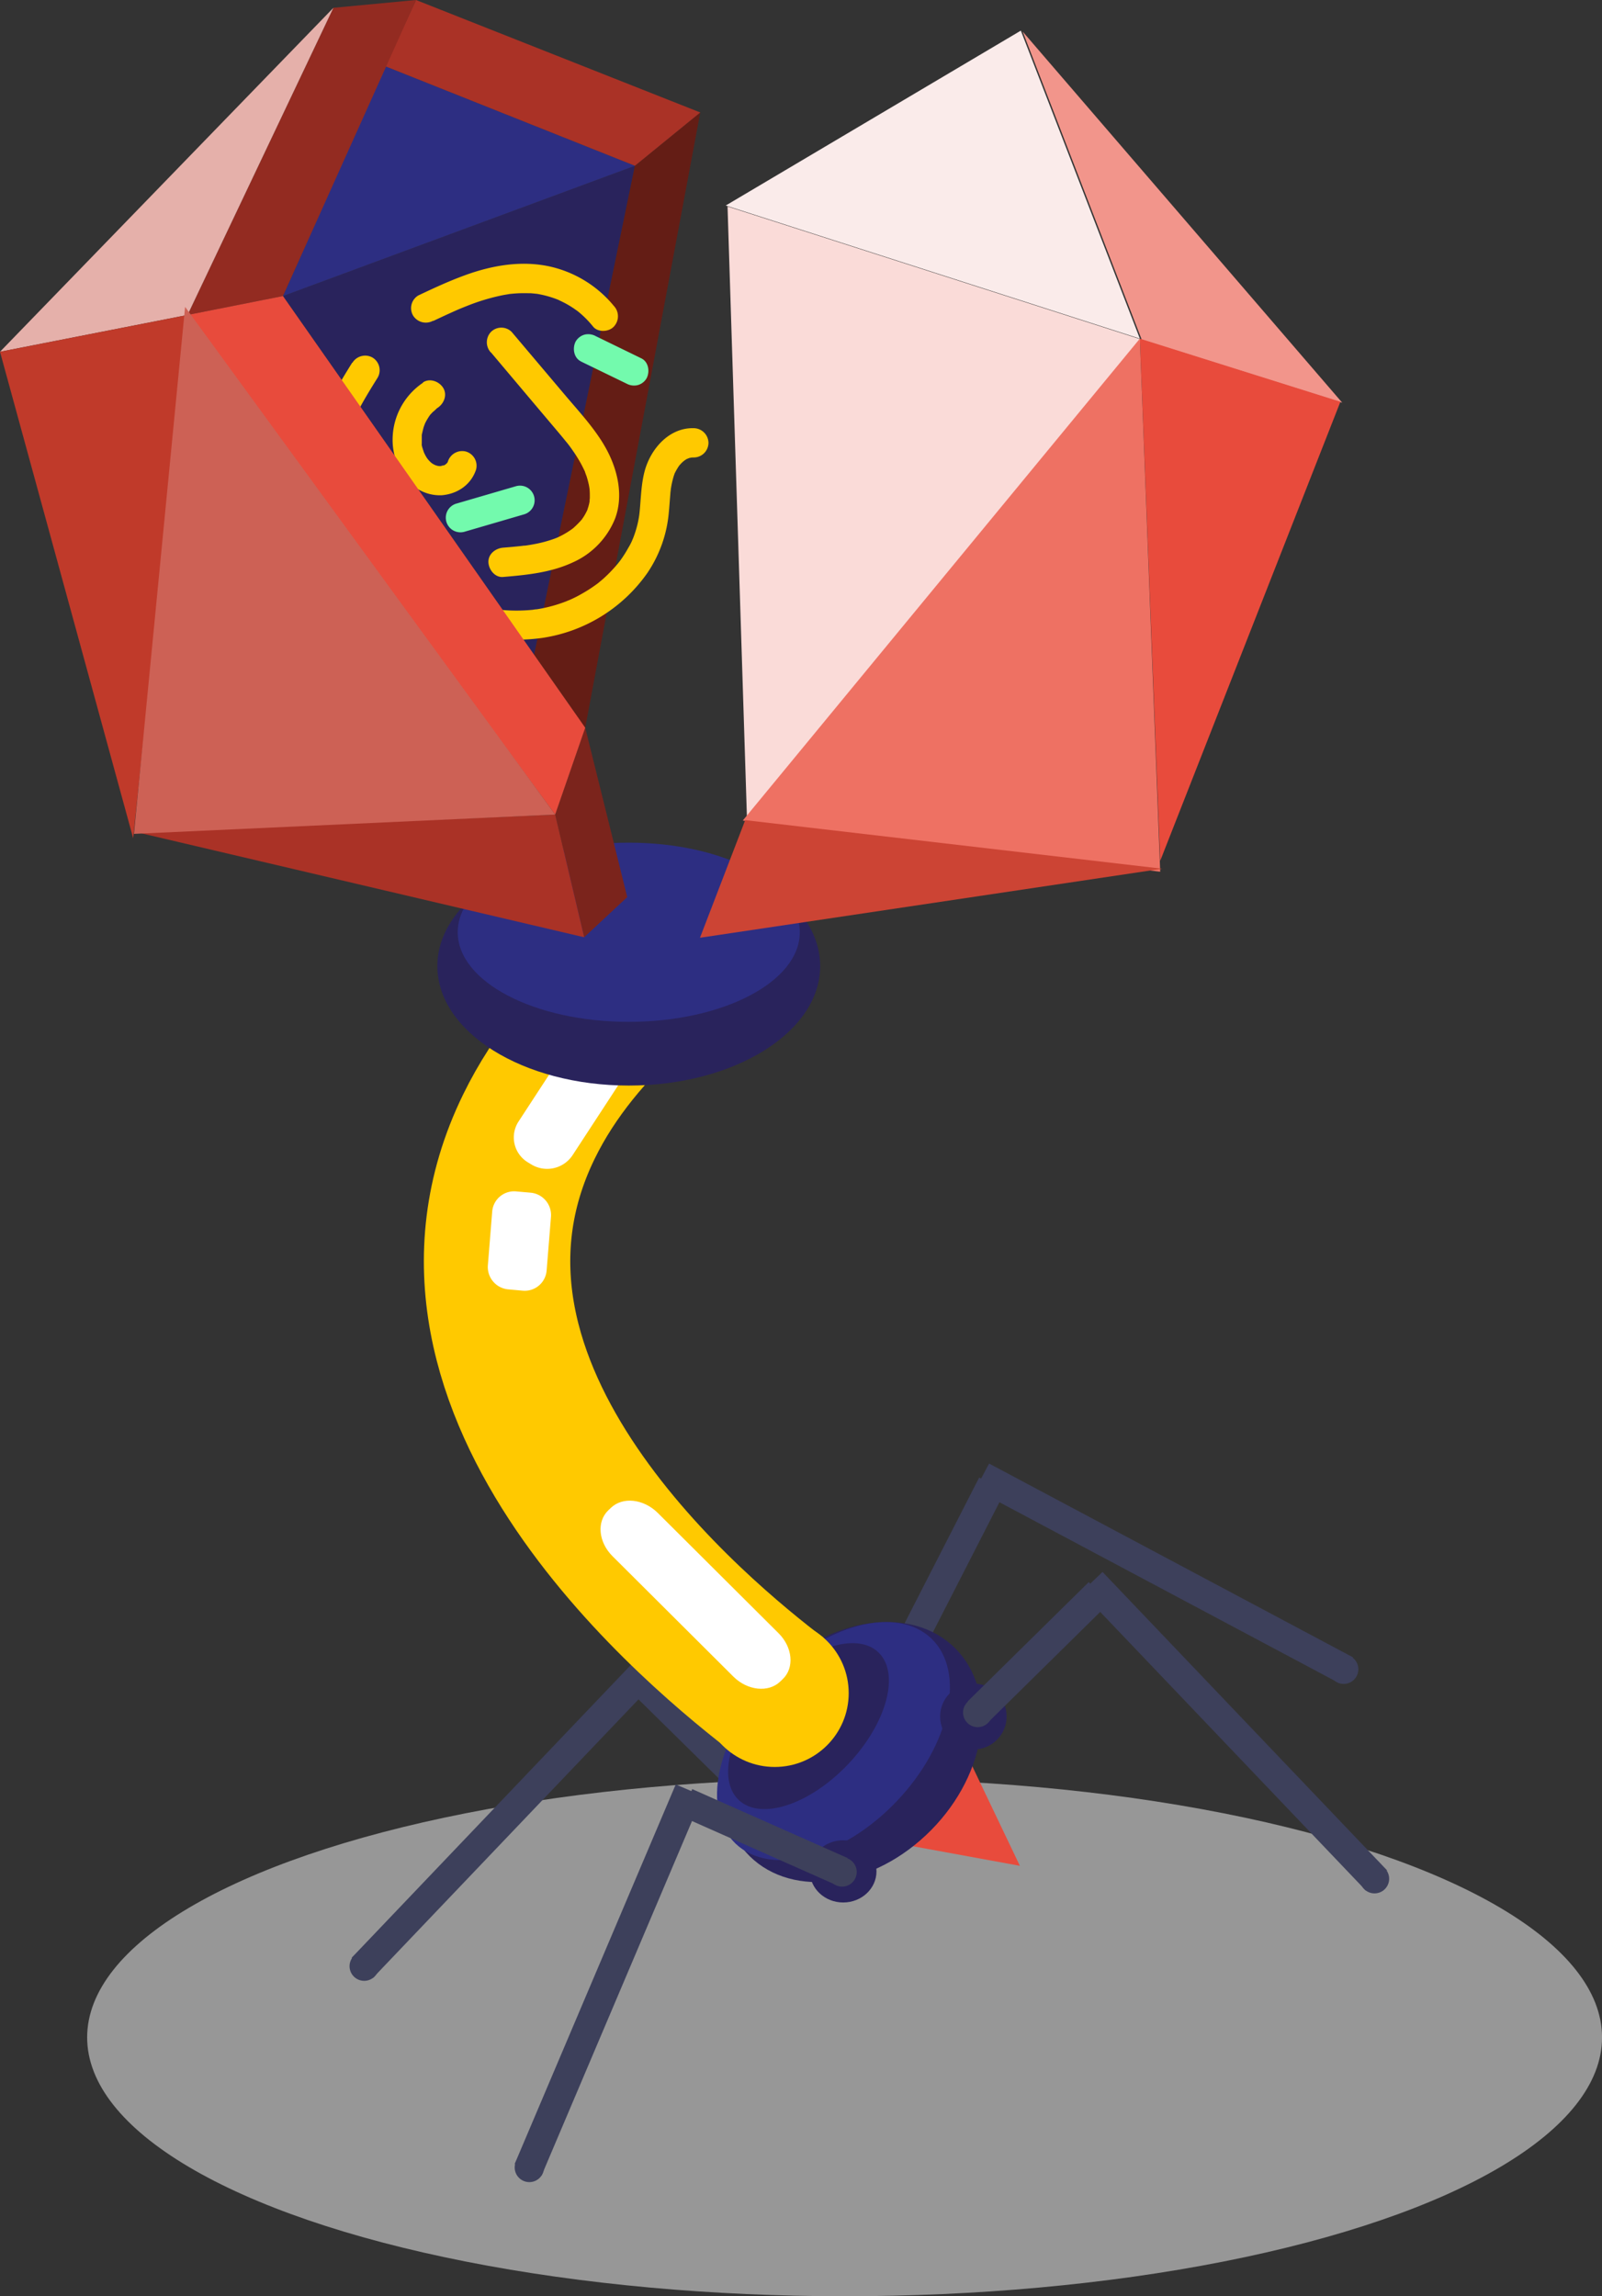 <svg id="Calque_1" data-name="Calque 1" xmlns="http://www.w3.org/2000/svg" viewBox="0 0 492.4 705.59"><rect x="0" y="0" width="492.4" height="705.59" fill="#333333" stroke="none"/><defs><style>.cls-1,.cls-8{fill:none;}.cls-1,.cls-2{stroke:#3d405b;stroke-width:9px;}.cls-1,.cls-2,.cls-8{stroke-miterlimit:10;}.cls-2,.cls-5{fill:#e84b3c;}.cls-3{fill:#3d405b;}.cls-4{fill:#e6e6e6;opacity:0.56;}.cls-6{fill:#29235c;}.cls-7{fill:#2d2e82;}.cls-8{stroke:#ffc900;stroke-width:45px;}.cls-9{fill:#aa3226;}.cls-10{fill:#cc4434;}.cls-11{fill:#ffc900;}.cls-12{fill:#fff;}.cls-13{fill:#7b241c;}.cls-14{fill:#641d15;}.cls-15{fill:#932b21;}.cls-16{fill:#e5b0aa;}.cls-17{fill:#c03a2a;}.cls-18{fill:#73faad;}.cls-19{fill:#f2958b;}.cls-20{fill:#fadbd8;}.cls-21{fill:#ee7163;}.cls-22{fill:#faebea;}.cls-23{fill:#cd6155;}</style></defs><line class="cls-1" x1="413.74" y1="513.23" x2="301.9" y2="453.69"/><line class="cls-2" x1="304.97" y1="456.07" x2="281.17" y2="502.57"/><circle class="cls-3" cx="281.17" cy="502.79" r="4.5"/><circle class="cls-3" cx="413.01" cy="512.93" r="4.5"/><ellipse class="cls-4" cx="259.6" cy="626.05" rx="232.81" ry="79.54"/><line class="cls-1" x1="111.34" y1="604.69" x2="198.79" y2="513"/><line class="cls-2" x1="196.62" y1="516.23" x2="233.84" y2="552.88"/><circle class="cls-3" cx="233.9" cy="553.09" r="4.5"/><circle class="cls-3" cx="111.94" cy="604.17" r="4.5"/><ellipse class="cls-5" cx="461.56" cy="778.52" rx="4.28" ry="3.75" transform="translate(-611.32 888.82) rotate(-81.32)"/><polygon class="cls-5" points="313.48 573.33 275.56 566.39 297.15 539.16 313.48 573.33"/><ellipse class="cls-6" cx="495.53" cy="766.84" rx="44.92" ry="34.11" transform="translate(-632.06 353.07) rotate(-45.42)"/><ellipse class="cls-7" cx="489.79" cy="763.36" rx="43.57" ry="26.83" transform="translate(-634.33 362.95) rotate(-46.38)"/><ellipse class="cls-6" cx="482.1" cy="758.84" rx="31.23" ry="16.88" transform="translate(-634.21 359.91) rotate(-46.64)"/><path class="cls-8" d="M473.06,749.55c-23.51-18-116.79-93.37-76.87-175,7.81-16,19.59-29.86,32.92-41.79" transform="translate(-233.6 -228.41)"/><path class="cls-9" d="M461.52,514.49" transform="translate(-233.6 -228.41)"/><path class="cls-10" d="M529.51,571.15" transform="translate(-233.6 -228.41)"/><ellipse class="cls-11" cx="238.13" cy="520.27" rx="22.73" ry="22.68"/><path class="cls-12" d="M420.55,692.52l.83-.79c3.6-3.46,10-2.77,14.37,1.54l37.16,37c4.33,4.31,4.91,10.61,1.3,14.07l-.82.79c-3.61,3.46-10.05,2.77-14.38-1.54l-37.15-37C417.53,702.28,416.94,696,420.55,692.52Z" transform="translate(-233.6 -228.41)"/><path class="cls-12" d="M429.37,534.11l1,.61a9,9,0,0,1,2.83,12.51l-23.62,36.16a9.37,9.37,0,0,1-12.78,2.76l-1-.61A8.94,8.94,0,0,1,393,573l23.61-36.16A9.39,9.39,0,0,1,429.37,534.11Z" transform="translate(-233.6 -228.41)"/><ellipse class="cls-6" cx="193.26" cy="296.86" rx="58.83" ry="36.71"/><ellipse class="cls-7" cx="193.26" cy="286.46" rx="52.57" ry="27.53"/><polygon class="cls-6" points="86.97 90.97 164.18 201.2 195.15 50.94 86.97 90.97"/><polygon class="cls-7" points="195.15 50.94 86.97 90.97 118.42 20.36 195.15 50.94"/><polygon class="cls-13" points="192.79 275.66 179.55 288 170.64 250.3 179.88 223.62 192.79 275.66"/><polygon class="cls-14" points="164.18 201.2 179.88 223.62 215.24 34.56 195.15 50.94 164.18 201.2"/><polygon class="cls-9" points="195.15 50.94 215.24 34.56 127.87 0 118.42 20.36 195.15 50.94"/><polygon class="cls-15" points="86.97 90.97 57.65 96.78 102.48 2.4 127.87 0 86.97 90.97"/><polygon class="cls-16" points="57.65 96.78 0 108.09 102.48 2.4 57.65 96.78"/><polygon class="cls-17" points="57.65 96.78 0 108.09 40.93 257.55 57.65 96.78"/><polygon class="cls-9" points="179.55 288 170.64 250.3 42.34 255.8 179.55 288"/><path class="cls-12" d="M392.31,594.51l4.32.38a6.91,6.91,0,0,1,6.33,7.36l-1.35,16.61A6.76,6.76,0,0,1,394.2,625l-4.32-.39a6.9,6.9,0,0,1-6.33-7.35l1.34-16.61A6.76,6.76,0,0,1,392.31,594.51Z" transform="translate(-233.6 -228.41)"/><ellipse class="cls-6" cx="259.17" cy="575.03" rx="10.23" ry="9.56"/><ellipse class="cls-6" cx="299.18" cy="527.45" rx="10.22" ry="10.14"/><path class="cls-6" d="M-18,243" transform="translate(-233.6 -228.41)"/><path class="cls-11" d="M384.49,336.68l13.49,16,6.71,7.94q1.43,1.68,2.81,3.39c.85,1,1.44,1.81,2.47,3.31a42.78,42.78,0,0,1,2.29,3.73c.34.64.66,1.29,1,2,.57,1.22-.12-.44.13.31.15.48.35,1,.51,1.42.22.69.41,1.38.57,2.08.09.35.16.7.22,1.05s.17,1.14.07.29c.08.7.12,1.42.13,2.13,0,.35,0,.7,0,1.06,0,.19-.18,1.64,0,.7a16.13,16.13,0,0,1-.46,2.06c-.08.28-.19.54-.26.82-.32,1.14.41-.77-.11.3-.27.55-.55,1.09-.87,1.62-.13.21-.26.42-.4.62s-.27.41-.42.6c.33-.42.34-.43,0,0a29.45,29.45,0,0,1-2.62,2.62c-.63.55-.11.1,0,0-.3.23-.61.45-.92.66-.62.43-1.26.82-1.92,1.19s-1.22.65-1.84.94c-.22.1-1,.41-.13.06-.4.16-.8.32-1.21.46a38.68,38.68,0,0,1-5.29,1.45c-.9.18-1.8.34-2.71.48l-.77.11-.31,0-.91.11c-1.84.2-3.67.36-5.51.51-2.33.2-4.61,1.93-4.5,4.5.11,2.27,2,4.71,4.5,4.5,7.38-.62,14.77-1.35,21.55-4.53a24.87,24.87,0,0,0,12.89-13.46c2.55-6.82.86-14.52-2.41-20.77s-8.4-11.71-13-17.15l-16.39-19.39a4.51,4.51,0,0,0-6.36,0,4.61,4.61,0,0,0,0,6.36Z" transform="translate(-233.6 -228.41)"/><path class="cls-11" d="M363.64,346a21.13,21.13,0,0,0-9.31,19.08,19,19,0,0,0,4.61,11,13.06,13.06,0,0,0,10.44,4.51c4.82-.4,9-3.2,10.55-7.9a4.55,4.55,0,0,0-3.15-5.54,4.61,4.61,0,0,0-5.53,3.14c-.16.47-.13.41.11-.19a4.68,4.68,0,0,1-.3.54c-.38.74.62-.51-.06.06a6,6,0,0,1-.46.42c.47-.34.56-.42.29-.23s-.7.61-1,.55c.55-.21.66-.26.34-.14l-.45.15-.63.15c-.5.09-.42.09.25,0-.11.12-.83,0-1,0-1,.06.78.24-.07,0-.44-.12-.87-.23-1.3-.39,1,.39,0-.08-.2-.18l-.59-.38c.39.31.45.37.21.16s-.63-.55-.91-.86-.68-.82-.22-.2a12.05,12.05,0,0,1-.8-1.21c-.18-.32-.34-.65-.51-1-.41-.79.22.65-.15-.44-.07-.19-.75-2.09-.56-2.23.07.62.08.67,0,.15,0-.17,0-.35,0-.52q0-.61,0-1.23c0-.35,0-.7,0-1.05s.05-.47.08-.7c-.09.61-.09.67,0,.15.18-.74.33-1.48.57-2.21.07-.23.57-1.44.11-.41.14-.32.29-.64.45-.95a20.27,20.27,0,0,1,1.28-2.1c.56-.84-.47.47.16-.2.32-.34.62-.7,1-1s.52-.48.78-.71.36-.3-.08,0c.18-.14.38-.28.57-.4,1.95-1.32,3-4,1.62-6.16-1.25-1.94-4.08-3-6.16-1.62Z" transform="translate(-233.6 -228.41)"/><path class="cls-11" d="M366.73,327.05c1.81-.85,3.61-1.7,5.43-2.52,2.1-.95,2.93-1.31,4.9-2.08a63.65,63.65,0,0,1,11.38-3.4l1.55-.26c.53-.1,0,0-.08,0l.67-.08c1-.1,1.94-.17,2.91-.2s1.95,0,2.92,0c.45,0,.9.06,1.35.1l.68.07c-.44-.05-.19,0,.1,0a31.44,31.44,0,0,1,5.16,1.3c.38.13.75.26,1.12.41l.55.22c-.07,0-.63-.3-.17-.07.83.41,1.66.79,2.47,1.24s1.59.93,2.36,1.45l1.13.8c.69.51.16.13,0,0l.61.5a31.23,31.23,0,0,1,4.13,4.24c1.49,1.84,4.84,1.66,6.37,0a4.63,4.63,0,0,0,0-6.36,35.5,35.5,0,0,0-19.81-12.14c-8.78-1.88-17.76-.29-26.09,2.77-4.84,1.77-9.54,3.95-14.2,6.16a4.53,4.53,0,0,0-1.61,6.16,4.61,4.61,0,0,0,6.15,1.61Z" transform="translate(-233.6 -228.41)"/><path class="cls-11" d="M341.84,339.87c-8,12.8-16.28,27.68-12,43.26,3.81,13.85,15.93,24.44,27.82,31.58,12.82,7.7,27.86,11.87,42.8,9.69a48.1,48.1,0,0,0,32-19.76,39,39,0,0,0,6.69-18.57c.2-1.94.31-3.9.49-5.84,0-.47.1-.93.14-1.4s0-.06,0,0c0-.23.07-.46.1-.69a27.29,27.29,0,0,1,.66-2.95c.1-.38.23-.75.36-1.12.27-.82-.28.51.1-.26a20,20,0,0,1,1.18-2.06c.08-.12.55-.74.19-.28s.05-.05.1-.11c.24-.27.48-.54.74-.79s.53-.47.79-.71c-.63.58,0,0,.37-.21.14-.09,1-.62.53-.33s.39-.13.58-.18,1.19-.21.58-.16.65,0,.8,0a4.54,4.54,0,0,0,4.5-4.5,4.59,4.59,0,0,0-4.5-4.5c-7.61-.22-13.31,6.4-15.13,13.25-1.06,4-1.12,8.21-1.52,12.31-.05.47-.09.94-.16,1.4.11-.81-.07.45-.09.54-.12.7-.26,1.4-.43,2.09a33.23,33.23,0,0,1-1.25,4c-.07.18-.54,1.27-.08.22-.14.32-.28.64-.43,1-.3.63-.61,1.25-1,1.87a36.43,36.43,0,0,1-2.42,3.84l-.63.85c.67-.89-.06.05-.17.19-.45.54-.91,1.07-1.39,1.59a40.56,40.56,0,0,1-3,3c-.53.48-1.08.92-1.63,1.38-.92.77.75-.54-.21.17l-.87.63a42.13,42.13,0,0,1-3.93,2.5q-1.71,1-3.51,1.8l-1,.44c1-.45-.09,0-.25.09-.78.3-1.57.59-2.37.85q-2,.66-4.14,1.14c-.7.15-1.4.29-2.1.41l-1.06.17c1.25-.2-.47,0-.7.07a50.58,50.58,0,0,1-10.07,0l-1.25-.13c-1.37-.15.9.16-.47-.07-.82-.13-1.65-.27-2.48-.43q-2.69-.53-5.31-1.29c-1.49-.44-3-.93-4.42-1.46l-2.37-.93c.87.35-.42-.19-.48-.22-.52-.23-1-.46-1.55-.71a77.36,77.36,0,0,1-9.12-5.08q-2.06-1.34-4-2.79l-1-.77c.72.55-.38-.3-.43-.34-.74-.58-1.46-1.18-2.18-1.79a62,62,0,0,1-6.82-6.74c-.26-.3-.52-.61-.77-.92-.07-.08-.89-1.11-.28-.33-.49-.63-.95-1.27-1.4-1.93a38.67,38.67,0,0,1-2.6-4.39c-.17-.34-.34-.7-.5-1.05s-.22-.47-.32-.71c.2.47.2.47,0,0-.31-.86-.63-1.71-.88-2.58s-.41-1.52-.56-2.29c-.08-.38-.15-.77-.21-1.16-.08-.54-.09-.58,0-.11,0-.28-.06-.57-.08-.86a32.61,32.61,0,0,1,.11-6c.13-1.39-.19.87.07-.5.11-.57.2-1.13.32-1.69.21-1,.45-2,.73-2.94a51.08,51.08,0,0,1,1.9-5.37c-.33.81.24-.53.25-.55.24-.55.49-1.08.75-1.62.45-.94.92-1.88,1.4-2.8,1.93-3.7,4.11-7.27,6.32-10.8a4.55,4.55,0,0,0-1.61-6.16,4.6,4.6,0,0,0-6.16,1.61Z" transform="translate(-233.6 -228.41)"/><path class="cls-18" d="M376.32,391.82l18.3-5.34a4.5,4.5,0,0,0-2.39-8.68l-18.3,5.34a4.5,4.5,0,0,0,2.39,8.68Z" transform="translate(-233.6 -228.41)"/><path class="cls-18" d="M412.13,339.47l14.05,6.82a4.79,4.79,0,0,0,3.46.45,4.51,4.51,0,0,0,2.69-2.07c1.07-2,.65-5.05-1.61-6.15l-14-6.82a4.82,4.82,0,0,0-3.47-.46,4.62,4.62,0,0,0-2.69,2.07c-1.07,2-.65,5.06,1.61,6.16Z" transform="translate(-233.6 -228.41)"/><polygon class="cls-5" points="86.97 90.97 57.65 96.78 170.64 250.3 179.88 223.62 86.97 90.97"/><polygon class="cls-19" points="412.56 123.75 350.92 104.36 314.33 9.7 412.56 123.75"/><polygon class="cls-20" points="350.92 104.36 223.62 63.44 229.62 252.31 350.92 104.36"/><polygon class="cls-5" points="411.99 123.46 350.35 104.06 356.59 264.56 411.99 123.46"/><polygon class="cls-21" points="356.61 267.87 350.35 104.06 228.3 252.14 356.61 267.87"/><polygon class="cls-10" points="357.22 266.94 229.05 252.01 215.15 288.15 357.22 266.94"/><polygon class="cls-22" points="313.77 9.41 350.36 104.06 223.07 63.15 313.77 9.41"/><line class="cls-1" x1="162.33" y1="666.71" x2="211.84" y2="550.08"/><line class="cls-2" x1="210.95" y1="553.87" x2="258.7" y2="575.05"/><circle class="cls-3" cx="258.83" cy="575.22" r="4.5"/><circle class="cls-3" cx="162.7" cy="666.02" r="4.5"/><line class="cls-1" x1="423.08" y1="577.82" x2="335.63" y2="486.13"/><line class="cls-2" x1="337.79" y1="489.36" x2="300.58" y2="526.01"/><circle class="cls-3" cx="300.51" cy="526.22" r="4.5"/><circle class="cls-3" cx="422.48" cy="577.3" r="4.5"/><polygon class="cls-23" points="170.64 250.3 56.89 94.3 41.17 256.23 170.64 250.3"/></svg>